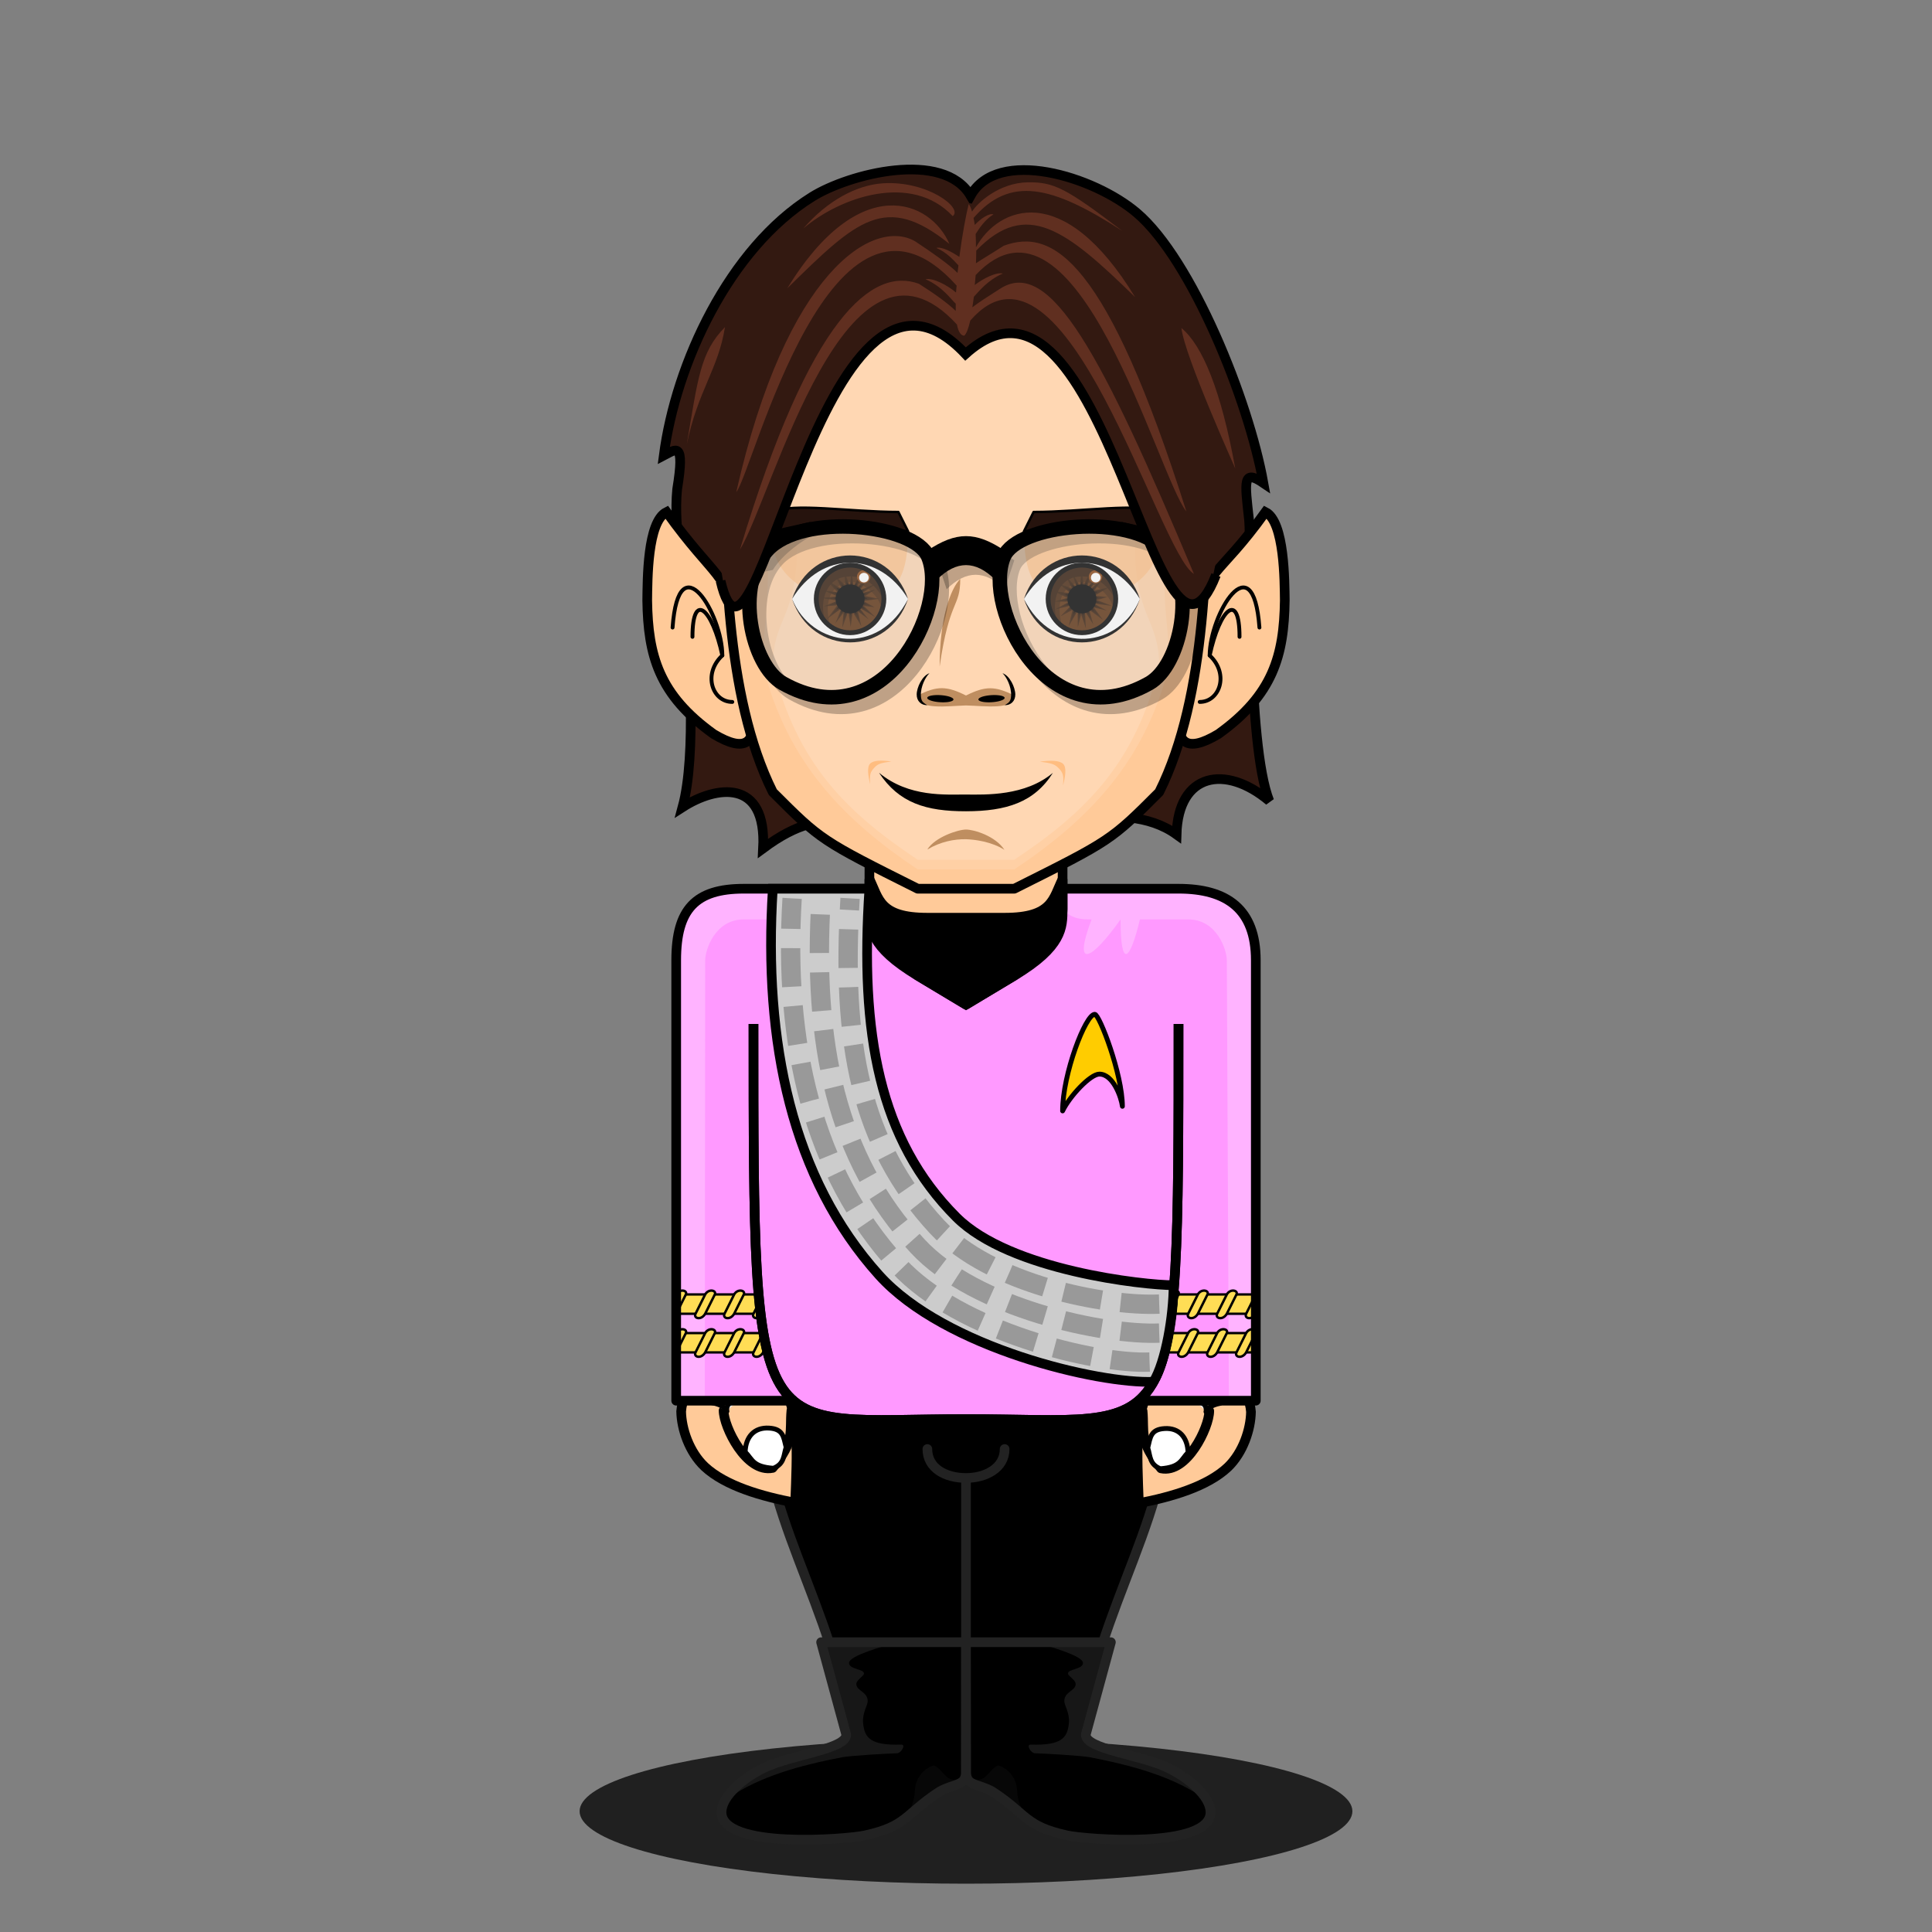 <svg id="svg-comp" viewBox="0 0 200 200" width="1000" height="1000" xmlns="http://www.w3.org/2000/svg" xmlns:xlink="http://www.w3.org/1999/xlink" version="1.1">

    <rect x="0" y="0" width="200" height="200" fill="#808080" stroke="none"/>

    <defs id="standardDefs"></defs>

    <g class="cat-design cat-design-bg" transform="translate(-0.0 -0.0) scale(1.0 1)">
        <g class="cat-layer cat-bg"><g class="des-layer des-loaded"><rect id="rect4528" style="fill:none;" x="-100" y="-100" width="400" height="400"></rect></g></g>
    </g>
    <g class="cat-design cat-design-0" transform="scale(1 1) translate(0 0)">
        <g class="dsgn-0 cat-layer cat-hr-b clip-ha"><g class="des-layer des-loaded"><path id="path3105-2" class="m" style="fill:#331911;stroke:#000000;stroke-width:1;" d="m 70.971,63.16 c 0.309,4.109 1.185,14.869 -0.317,20.403 3.476,-2.239 8.726,-3.022 8.339,4.259 7.185,-5.325 9.563,-1.55 20.972,-1.554 6.657,-0.002 16.151,-3.982 21.832,0.116 0.17,-6.376 5.059,-7.285 9.601,-3.471 -2.352,-5.907 -1.864,-26.647 -2.095,-29.073 -0.445,-4.005 -0.677,-5.303 1.484,-3.837 -1.525,-8.529 -7.4,-23.113 -13.107,-27.966 -4.471,-3.803 -14.427,-6.821 -17.207,-1.775 -2.816,-4.783 -12.586,-2.268 -16.403,0.111 -8.615,5.37 -14.115,17.299 -15.359,26.784 1.257,-0.647 2.221,-1.591 1.388,3.483 -0.421,4.309 0.82,9.127 0.873,12.518 z"></path></g></g>
        <g class="dsgn-0 cat-layer cat-ba-b clip-ha"></g>
        <g class="dsgn-0 cat-layer cat-fc clip-ha"><g class="des-layer des-loaded"><path id="path3307-8-2-7-9" class="m" style="fill:#ffca99;stroke:#000000;" d="M 123.856,64.825 C 124.604,58.788 126,60 131,53 c 2,1 1.973,7.3 2,9.147 -0.08,5.724 -1.213,9.785 -6.878,13.846 -6.798,4.061 -3.399,-5.076 -2.266,-11.168 z"></path><path id="path4774-3-9-5-8" style="fill:none;stroke:#000000;stroke-width:0.4;stroke-linecap:round;stroke-linejoin:round;" d="m 128.316,65.925 c 0,-4.813 -2.061,-2.888 -3.091,1.925"></path><path id="path4772-5-9-8-7" style="fill:none;stroke:#000000;stroke-width:0.4;stroke-linecap:round;stroke-linejoin:round;" d="m 130.376,64.963 c -0.647,-8.911 -5.152,-1.331 -5.152,2.888 2.061,1.925 1.03,4.813 -1.03,4.813"></path><path id="path3307-8-2-1" class="m" style="fill:#ffca99;stroke:#000000;" d="M 76.144,64.825 C 75.455,59.269 74,60 69,53 c -2,1 -1.969,7.013 -2,9.147 0.08,5.724 1.213,9.785 6.878,13.846 6.798,4.061 3.399,-5.076 2.266,-11.168 z"></path><path id="path4774-3-9-7" style="fill:none;stroke:#000000;stroke-width:0.4;stroke-linecap:round;stroke-linejoin:round;" d="m 71.684,65.925 c 0,-4.813 2.061,-2.888 3.091,1.925"></path><path id="path4772-5-9-85" style="fill:none;stroke:#000000;stroke-width:0.4;stroke-linecap:round;stroke-linejoin:round;" d="m 69.624,64.963 c 0.647,-8.911 5.152,-1.331 5.152,2.888 -2.061,1.925 -1.03,4.813 1.03,4.813"></path><path id="path3734-6-8-0" class="ms" style="fill:#ffca99;" d="m 90.021,85 c -0.046,6.183 0,18 0,24 4.995,0 14.985,0 19.979,0 0,-6 0,-17.737 0,-24"></path><path id="path3846-0" class="outline" style="fill:none;stroke:#000000;" d="m 90.021,85 c -0.046,6.183 0,18 0,24 4.995,0 14.985,0 19.979,0 0,-6 0,-17.737 0,-24"></path><path id="path2470-3-5-7" class="ms" style="fill:#ffca99;" d="M 79.995,82 C 75,72 75,57 75,47 75,27 90.01,22 100,22 c 9.99,0 25,5 25,25 0,10 -0.005,25 -5,35 -4.995,5 -5.01,5 -15,10 H 95 C 85.01,87 84.99,87 79.995,82 Z"></path><path id="path3246-4-6-3" class="hs" style="opacity:0.5;fill:#ffd7b3;" d="M 105,90 H 95 c -7.5,-5 -13.5,-11 -16,-21 0,-5 0.5,-4 0.5,-11.5 0,-2.5 1,-1 -1.5,-3.5 C 80.5,41.5 81,39 84,33 c 2.5,-5 11,-7 16,-7 5,0 13.5,2 16,7 3,6 3.5,8.5 6,21 -2.5,2.5 -1.5,1 -1.5,3.5 0,7.5 0.5,6.5 0.5,11.5 -2.5,10 -8.5,16 -16,21 z"></path><path id="path4234" class="hs" style="fill:#ffd7b3;" d="m 105,89 c -5,0 -5,0 -10,0 -7.5,-5 -12.5,-10 -15,-20 0,-5 2.5,-5 2.5,-12.5 0,-2.5 0,0 -2.5,-2.5 2.5,-12.5 2.5,-12.5 7.5,-20 2.5,-5 7.5,-5 12.5,-5 5,0 10,0 12.5,5 5,7.5 5,7.5 7.5,20 -2.5,2.5 -2.5,0 -2.5,2.5 0,7.5 2.5,7.5 2.5,12.5 -2.5,10 -7.5,15 -15,20 z"></path><path id="path3840-63" class="outline" style="fill:none;stroke:#000000;stroke-linecap:round;stroke-linejoin:round;" d="M 80,82 C 75.005,72 75,57 75,47 75,27 90.01,22 100,22 c 9.99,0 25,5 25,25 0,10 -0.005,25 -5,35 -4.995,5 -5.01,5 -15,10 H 95 C 85.01,87 84.995,87 80,82 Z"></path></g></g>
        <g class="dsgn-0 cat-layer cat-eb-b clip-ha"><g class="des-layer des-loaded"><path id="path3459" class="ss" style="opacity:0.75;fill:#ffbd80;" d="m 88,62 c -5,0 -8,-3 -8,-6 2,-3 13,-2 14,-1 0,6 -2,7 -6,7 z"></path><path id="path3448" class="ss" style="opacity:0.75;fill:#ffbd80;" d="m 112,62 c 5,0 8,-3 8,-6 -2,-3 -13,-2 -14,-1 0,6 2,7 6,7 z"></path></g></g>
        <g class="dsgn-0 cat-layer cat-mu clip-ha"></g>
        <g class="dsgn-0 cat-layer cat-bl"><g class="des-layer des-loaded"><path id="path5086-31" class="m" style="fill:#000000;" d="m 121,146 c 0,-8 -5.031,-12 -21,-12 -16,0 -21,4 -21,12 0,12 9,23 9,36 l 24,0 c 0,-13 9,-24 9,-36 z"></path><path id="path3864-8" class="outline" style="fill:none;stroke:#222222;stroke-width:1px;" d="m 121,146 c 0,-8 -5.031,-12 -21,-12 -16,0 -21,4 -21,12 0,12 9,23 9,36 l 24,0 c 0,-13 9,-24 9,-36 z"></path><path id="path4936-8" class="outline" style="fill:none;stroke:#222222;stroke-width:1px;stroke-linecap:round;" d="m 96,150 c 0,2 1.891,3 4,3 2,0 4,-1 4,-3 m -4,3 -0.002,28.631"></path></g></g>
        <g class="dsgn-0 cat-layer cat-sh"><g class="des-layer des-loaded"><ellipse id="path3060" style="opacity:0.75;fill:#000000;" cx="100" cy="187.5" rx="40" ry="7.5"></ellipse><path id="path4626" class="m" style="fill:#000000;" d="m 100,170 -0.015,13.334 c 0.054,1.602 -1.143,1.236 -2.725,2.13 -3.645,2.383 -3.314,3.562 -7.718,4.536 -1.847,0.409 -14.954,1.477 -14.85,-2.443 0.044,-1.661 2.302,-3.532 4.388,-4.542 2.888,-1.4 8.592,-1.94 8.531,-3.449 L 85,170 Z"></path><path id="path4344" class="s" style="fill:#070707;" d="m 99.998,184.129 c 0,0 -1.077,0.443 -1.885,-0.117 -0.482,-0.334 -1.116,-1.37 -1.558,-1.222 -0.717,0.241 -1.788,1.046 -1.848,2.61 -0.039,1.012 -0.435,1.95 -1.058,2.949 1.004,-0.885 2.295,-2.061 3.52,-2.808 0.789,-0.481 2.214,-0.85 2.829,-1.412 z"></path><path id="path3061" class="h" style="fill:#171717;" d="m 85,170 2.524,9.98 c -2.104,0.886 -4.681,1.607 -7.427,2.669 -1.712,0.706 -3.668,2.033 -4.065,3.08 3.329,-2.145 7.937,-3.204 11.125,-3.815 0.933,-0.179 4.623,-0.383 5.727,-0.417 0.391,-0.012 0.941,-0.913 0.41,-0.897 -3.123,0.093 -3.808,-0.65 -3.946,-2.237 -0.095,-1.097 0.49,-1.808 0.475,-2.3 -0.029,-0.932 -1.109,-1.001 -1.175,-1.693 -0.044,-0.457 0.785,-0.843 0.79,-1.125 0.009,-0.492 -1.579,-0.426 -1.547,-1.112 0.036,-0.758 3.621,-1.722 4.858,-2.115 z"></path><path id="path4620" class="outline" style="fill:none;stroke:#222222;stroke-width:1px;stroke-linecap:round;stroke-linejoin:round;" d="m 85,170 h 15 l -0.015,13.334 c 0.054,1.602 -1.143,1.236 -2.725,2.13 -3.645,2.383 -3.314,3.562 -7.718,4.536 -1.847,0.409 -14.954,1.477 -14.85,-2.443 0.044,-1.661 2.302,-3.532 4.388,-4.542 2.888,-1.4 8.592,-1.94 8.522,-3.457 z"></path><path id="path4577" class="m" style="fill:#000000;" d="m 100,170 0.015,13.334 c -0.054,1.602 1.143,1.236 2.725,2.13 3.645,2.383 3.314,3.562 7.718,4.536 1.847,0.409 14.954,1.477 14.85,-2.443 -0.044,-1.661 -2.302,-3.532 -4.388,-4.542 -2.889,-1.4 -8.592,-1.94 -8.531,-3.449 L 115,170 Z"></path><path id="path4579" class="s" style="fill:#070707;" d="m 100.002,184.129 c 0,0 1.077,0.443 1.885,-0.117 0.482,-0.334 1.116,-1.37 1.558,-1.222 0.717,0.241 1.788,1.046 1.848,2.61 0.039,1.012 0.435,1.95 1.058,2.949 -1.004,-0.885 -2.295,-2.061 -3.52,-2.808 -0.789,-0.481 -2.214,-0.85 -2.829,-1.412 z"></path><path id="path4581" class="h" style="fill:#171717;" d="m 115,170 -2.524,9.98 c 2.104,0.886 4.681,1.607 7.427,2.669 1.712,0.706 3.668,2.033 4.065,3.08 -3.329,-2.145 -7.937,-3.204 -11.125,-3.815 -0.933,-0.179 -4.623,-0.383 -5.727,-0.417 -0.391,-0.012 -0.941,-0.913 -0.41,-0.897 3.123,0.093 3.808,-0.65 3.946,-2.237 0.095,-1.097 -0.49,-1.808 -0.475,-2.3 0.029,-0.932 1.109,-1.001 1.175,-1.693 0.044,-0.457 -0.785,-0.843 -0.79,-1.125 -0.009,-0.492 1.579,-0.426 1.547,-1.112 -0.036,-0.758 -3.621,-1.722 -4.858,-2.115 z"></path><path id="path4583" class="outline" style="fill:none;stroke:#222222;stroke-width:1px;stroke-linecap:round;stroke-linejoin:round;" d="m 115,170 h -15 l 0.015,13.334 c -0.054,1.602 1.143,1.236 2.725,2.13 3.645,2.383 3.314,3.562 7.718,4.536 1.847,0.409 14.954,1.477 14.85,-2.443 -0.044,-1.661 -2.302,-3.532 -4.388,-4.542 -2.889,-1.4 -8.592,-1.94 -8.522,-3.457 z"></path></g></g>
        <g class="dsgn-0 cat-layer cat-bt"><g class="des-layer des-loaded"><path id="path5741-0" class="ms" style="fill:#ffca99;stroke:#000000;stroke-width:1;stroke-linecap:round;stroke-linejoin:round;" d="m 76.175,141.35 c 2.283,-0.007 4.126,1.219 4.951,2.557 1.615,2.11 1.39,6.406 1.192,11.656 -3.457,-0.654 -7.218,-1.731 -9.374,-3.736 -1.598,-1.514 -2.402,-3.908 -2.43,-5.725 0.186,-2.428 2.138,-4.319 5.66,-4.752 z"></path><path id="path5743-2" class="ms" style="fill:#ffca99;stroke:#000000;stroke-width:1px;stroke-linecap:round;stroke-linejoin:round;" d="m 81.928,146.017 c -0.211,2.185 0.42,3.119 -1.948,5.94 -2.706,0.573 -5.073,-4.243 -5.073,-5.94"></path><path id="path5745-3" style="fill:#e6e6e6;stroke:#000000;stroke-width:0.5;stroke-linecap:round;stroke-linejoin:round;" d="m 75.233,146.054 c -0.018,-0.394 0.011,-0.941 1.174,-1.045"></path><path id="path5747-2" style="fill:#e6e6e6;stroke:#000000;stroke-width:0.5;stroke-linecap:round;stroke-linejoin:round;" d="m 75.242,146.123 c -0.102,-0.309 -0.452,-0.699 -1.498,-0.902"></path><path id="path5749-0" style="fill:#ffffff;stroke:#000000;stroke-width:0.5;" d="m 79.595,147.834 c -1.482,-0.085 -2.403,0.872 -2.454,2.47 0.769,0.78 0.761,1.533 2.916,1.69 1.168,-0.463 1.047,-1.33 1.323,-2.171 -0.271,-1.092 -0.303,-1.905 -1.785,-1.989 z"></path><path id="path5073-1" class="ms" style="fill:#ffca99;stroke:#000000;stroke-width:1;stroke-linecap:round;stroke-linejoin:round;" d="m 123.935,141.398 c -2.245,-0.007 -4.056,1.219 -4.868,2.557 -1.587,2.11 -1.367,6.406 -1.172,11.656 3.399,-0.654 7.096,-1.731 9.216,-3.736 1.571,-1.514 2.361,-3.908 2.389,-5.725 -0.183,-2.428 -2.102,-4.319 -5.565,-4.752 z"></path><path id="path4855-6" class="ms" style="fill:#ffca99;stroke:#000000;stroke-width:1px;stroke-linecap:round;stroke-linejoin:round;" d="m 118.279,146.065 c 0.208,2.185 -0.412,3.119 1.915,5.94 2.66,0.573 4.988,-4.243 4.988,-5.94"></path><path id="path5641-8" style="fill:#e6e6e6;stroke:#000000;stroke-width:0.5;stroke-linecap:round;stroke-linejoin:round;" d="m 124.861,146.102 c 0.018,-0.394 -0.011,-0.941 -1.155,-1.045"></path><path id="path5643-2" style="fill:#e6e6e6;stroke:#000000;stroke-width:0.5;stroke-linecap:round;stroke-linejoin:round;" d="m 124.852,146.171 c 0.1,-0.309 0.445,-0.699 1.473,-0.902"></path><path id="path5645-5" style="fill:#ffffff;stroke:#000000;stroke-width:0.5;" d="m 120.573,147.882 c 1.457,-0.085 2.362,0.872 2.412,2.47 -0.756,0.78 -0.748,1.533 -2.867,1.69 -1.148,-0.463 -1.029,-1.33 -1.301,-2.171 0.267,-1.092 0.298,-1.905 1.755,-1.989 z"></path><path id="path4924-5" style="fill:none;stroke:#000000;stroke-width:1px;stroke-linecap:round;stroke-linejoin:round;" d="m 79.051,107.414 c 0,11.014 0,29.37 20.949,29.37 20.949,0 20.949,-18.356 20.949,-29.37"></path><path id="path3323-0-7-7" class="m" style="fill:#ff99ff;" d="m 70,145 c 0,-5.294 0,-40.294 0,-45.588 0,-5.294 2,-7.412 7,-7.412 1.875,0 9.016,0 13,0 0,3.706 0,1.059 0,2.118 0,2.118 2,5.294 5,5.294 4,0 6,0 10,0 3,0 5,-2.647 5,-5.294 0,-1.059 0,-1.059 0,-2.118 3.984,0 10.125,0 12,0 5,0 8,2.118 8,7.412 0,5.294 0,40.294 0,45.588"></path><path id="path3342-6-7-2" class="h" style="fill:#ffb3ff;" d="m 77,92 c -5,0 -7,2.118 -7,7.412 0,5.294 0.088,40.296 0.088,45.59 1.14,0 2.63,0 2.875,0 -2e-6,-1.985 0.037,-44.531 0.037,-45.59 0,-1.059 1,-4.235 4,-4.235 2.419,0 4,0 6,0 1,2.118 1,5.294 2,0 2,2.118 4,4.235 2,0 1,0 2,0 3,-1.059 0,-1.059 0,1.588 0,-2.118 -3.984,0 -11.125,0 -13,0 z m 33,0 c 0,0.529 0,1.059 0,2.118 1,1.059 2,1.059 3,1.059 -2,5.294 0,4.235 3,0 0,5.294 1,4.235 2,0 2,0 2.581,0 5,0 3,0 4,3.176 4,4.235 0,1.059 0.213,43.605 0.213,45.59 h 2.875 c 0,-5.294 -0.088,-40.296 -0.088,-45.59 0,-5.294 -3,-7.412 -8,-7.412 -1.875,0 -8.016,0 -12,0 z"></path><path id="path3122" style="fill:#ffdd55;stroke:#000000;stroke-width:0.25;stroke-linecap:round;stroke-linejoin:round;" d="m 121,134 h 9 v 2 h -9 z"></path><path id="path3124" style="fill:#ffdd55;stroke:#000000;stroke-width:0.25;stroke-linecap:round;stroke-linejoin:round;" d="m 124,134 c 0.364,-0.63 1.198,-0.423 1,0 l -1,2 c -0.409,0.715 -1.233,0.488 -1,0 z"></path><path id="path3126" style="fill:#ffdd55;stroke:#000000;stroke-width:0.25;stroke-linecap:round;stroke-linejoin:round;" d="m 127,134 c 0.364,-0.63 1.198,-0.423 1,0 l -1,2 c -0.409,0.715 -1.233,0.488 -1,0 z"></path><path id="path3128" style="fill:#ffdd55;stroke:#000000;stroke-width:0.25;stroke-linecap:round;stroke-linejoin:round;" d="m 121,134 c 0.364,-0.63 1.198,-0.423 1,0 l -1,2 c -0.409,0.715 -1.233,0.488 -1,0 z"></path><path id="path3132" style="fill:#ffdd55;stroke:#000000;stroke-width:0.25;stroke-linecap:round;stroke-linejoin:round;" d="M 130 134 L 129 136 C 128.767 136.488 129.591 136.715 130 136 L 130 134 z "></path><path id="path3134" style="fill:#ffdd55;stroke:#000000;stroke-width:0.25;stroke-linecap:round;stroke-linejoin:round;" d="M 120 138 L 120 140 L 130 140 L 130 138 L 120 138 z "></path><path id="path3136" style="fill:#ffdd55;stroke:#000000;stroke-width:0.25;stroke-linecap:round;stroke-linejoin:round;" d="m 123,138 c 0.364,-0.63 1.198,-0.423 1,0 l -1,2 c -0.409,0.715 -1.233,0.488 -1,0 z"></path><path id="path3138" style="fill:#ffdd55;stroke:#000000;stroke-width:0.25;stroke-linecap:round;stroke-linejoin:round;" d="m 126,138 c 0.364,-0.63 1.198,-0.423 1,0 l -1,2 c -0.409,0.715 -1.233,0.488 -1,0 z"></path><path id="path3140" style="fill:#ffdd55;stroke:#000000;stroke-width:0.25;stroke-linecap:round;stroke-linejoin:round;" d="m 120,138 c 0.364,-0.63 1.198,-0.423 1,0 l -1,2 c -0.409,0.715 -1.233,0.488 -1,0 z"></path><path id="path3142" style="fill:#ffdd55;stroke:#000000;stroke-width:0.25;stroke-linecap:round;stroke-linejoin:round;" d="m 129,138 c 0.364,-0.63 1.198,-0.423 1,0 l -1,2 c -0.409,0.715 -1.233,0.488 -1,0 z"></path><path id="path3089" style="fill:#ffdd55;stroke:#000000;stroke-width:0.25;stroke-linecap:round;stroke-linejoin:round;" d="m 70,134 h 9 v 2 h -9 z"></path><path id="path3093" style="fill:#ffdd55;stroke:#000000;stroke-width:0.25;stroke-linecap:round;stroke-linejoin:round;" d="m 73,134 c 0.364,-0.63 1.197,-0.423 1,0 l -1,2 c -0.409,0.715 -1.233,0.488 -1,0 z"></path><path id="path3095" style="fill:#ffdd55;stroke:#000000;stroke-width:0.25;stroke-linecap:round;stroke-linejoin:round;" d="m 76,134 c 0.364,-0.63 1.197,-0.423 1,0 l -1,2 c -0.409,0.715 -1.233,0.488 -1,0 z"></path><path id="path3099" style="fill:#ffdd55;stroke:#000000;stroke-width:0.25;stroke-linecap:round;stroke-linejoin:round;" d="M 70.711 133.605 C 70.482 133.58 70.182 133.685 70 134 L 70 136 L 71 134 C 71.099 133.789 70.94 133.631 70.711 133.605 z "></path><path id="path3103" style="fill:#ffdd55;stroke:#000000;stroke-width:0.25;stroke-linecap:round;stroke-linejoin:round;" d="m 79,134 c 0.364,-0.63 1.197,-0.423 1,0 l -1,2 c -0.409,0.715 -1.233,0.488 -1,0 z"></path><path id="path3105" style="fill:#ffdd55;stroke:#000000;stroke-width:0.25;stroke-linecap:round;stroke-linejoin:round;" d="m 70,138 h 10 l 1,2 H 70 Z"></path><path id="path3107" style="fill:#ffdd55;stroke:#000000;stroke-width:0.25;stroke-linecap:round;stroke-linejoin:round;" d="m 73,138 c 0.364,-0.63 1.197,-0.423 1,0 l -1,2 c -0.409,0.715 -1.233,0.488 -1,0 z"></path><path id="path3109" style="fill:#ffdd55;stroke:#000000;stroke-width:0.25;stroke-linecap:round;stroke-linejoin:round;" d="m 76,138 c 0.364,-0.63 1.197,-0.423 1,0 l -1,2 c -0.409,0.715 -1.233,0.488 -1,0 z"></path><path id="path3111" style="fill:#ffdd55;stroke:#000000;stroke-width:0.25;stroke-linecap:round;stroke-linejoin:round;" d="M 70.711 137.605 C 70.482 137.58 70.182 137.685 70 138 L 70 140 L 71 138 C 71.099 137.789 70.94 137.631 70.711 137.605 z "></path><path id="path3113" style="fill:#ffdd55;stroke:#000000;stroke-width:0.25;stroke-linecap:round;stroke-linejoin:round;" d="m 79,138 c 0.364,-0.63 1.197,-0.423 1,0 l -1,2 c -0.409,0.715 -1.233,0.488 -1,0 z"></path><path id="path3352-6-0-1" class="outline" style="fill:none;stroke:#000000;stroke-linecap:round;stroke-linejoin:round;" d="m 77,92 c -5,0 -7,2.112 -7,7.406 V 145 h 30 30 V 99.406 c 0,-5.294 -3,-7.406 -8,-7.406 h -12 v 2.125 c 0,1.875 0,3.875 -5,6.875 -5,3 -5,3 -5,3 0,0 0,0 -5,-3 -5,-3 -5,-5 -5,-6.875 v -2.125 z"></path><path id="path5728-6" class="m" style="fill:#ff99ff;stroke:#000000;" d="m 78,106 c 0,44.994 0,40.903 22,40.903 C 122,146.903 122,150.994 122,106"></path><path id="path3056" class="outline" style="fill:none;stroke:#000000;" d="m 78,106 c 0,44.994 0,40.903 22,40.903 C 122,146.903 122,150.994 122,106"></path><path id="path3057" style="fill:#ffcc00;stroke:#000000;stroke-width:0.5;stroke-linecap:round;stroke-linejoin:round;" d="m 110,115 c 0,-3.81 2.379,-10.017 3.333,-10 0.476,0.009 2.857,6.19 2.857,9.524 -0.12,-0.933 -0.952,-3.333 -2.381,-3.333 -0.952,0 -3.097,2.318 -3.81,3.81 z"></path><path id="path3352-6-0-1-0" class="outline" style="fill:#000000;stroke:#000000;stroke-linecap:round;" d="m 104,95 c 5,0 5,-2 6,-4 v 3.125 c 0,2.647 -2,4.875 -5,6.875 l -5,3 -5,-3 c -3,-2 -5,-4.757 -5,-6.875 v -3.125 c 1,2 1,4 6,4 z"></path></g></g>
        <g class="dsgn-0 cat-layer cat-ba"><g class="des-layer des-loaded"><path id="path3164" style="fill:#cccccc;stroke:#000000;stroke-width:1px;" d="m 99,126 c 5.554,5.554 19.488,7.044 22.488,7.044 -0.002,3.131 -0.801,7.904 -2.073,9.995 C 113.798,143.284 97.798,139.553 91,132 82,122 79,108 80,92 h 10 c -1,15 1,26 9,34 z"></path><path id="path3166" style="fill:none;stroke:#999999;stroke-width:2;stroke-dasharray:4, 2;" d="M 119,141 C 113.384,141.245 99.28,137.84 93,131 84.082,121.286 81.093,107.984 82,93"></path><path id="path3936" style="fill:none;stroke:#999999;stroke-width:2;stroke-dasharray:4, 2;" d="m 120,138 c -5.616,0.245 -18.975,-2.508 -25,-9 -8.472,-9.129 -10.907,-21.016 -10,-36"></path><path id="path3938" style="fill:none;stroke:#999999;stroke-width:2;stroke-dasharray:4, 2;" d="m 120,135 c -5.616,0.245 -17.482,-2.046 -23,-8 -7.969,-8.599 -9.907,-19.016 -9,-34"></path></g></g>
        <g class="dsgn-0 cat-layer cat-fc-t clip-ha"></g>
        <g class="dsgn-0 cat-layer cat-no clip-ha"><g class="des-layer des-loaded"><path id="path4268" class="ss" style="fill:#ffbd80;" d="m 95,72 c 2,-1.023 3,-1 5,0 2,-1 3,-1 5,0 -0.011,1.545 -2.953,1.073 -4.998,1.027 C 98.012,73.081 95,73.551 95,72 Z"></path><path id="path4264" class="ss" style="fill:#ffbd80;" d="m 97.271,69 c 0,-5 1.133,-8.066 2.133,-9.066 0,3 -1.133,2.066 -2.133,9.066 z"></path><path id="path3846" style="fill:#000000;" d="m 96,73 c -0.509,-0.286 -0.643,-0.445 -0.669,-0.997 -0.044,-0.931 0.501,-1.968 0.89,-2.31 -0.739,0.236 -1.322,1.457 -1.325,2.201 C 94.893,72.568 95.35,73.017 96,73 Z"></path><path id="path4267" style="fill:#000000;" d="m 104,73 c 0.509,-0.286 0.643,-0.445 0.669,-0.997 0.044,-0.931 -0.501,-1.968 -0.89,-2.31 0.739,0.236 1.322,1.457 1.325,2.201 C 105.107,72.568 104.65,73.017 104,73 Z"></path><path id="path3770" style="opacity:0.25;fill:#000000;" d="m 95,72 c 2,-1.023 3,-1 5,0 2,-1 3,-1 5,0 -0.011,1.545 -2.953,1.073 -4.998,1.027 C 98.012,73.081 95,73.551 95,72 Z"></path><path id="path3776" style="fill:#000000;" d="m 98.536,72.223 a 1.359,0.366 3.611 0 1 -0.496,0.461 1.359,0.366 3.611 0 1 -1.832,-0.222 1.359,0.366 3.611 0 1 0.351,-0.479 1.359,0.366 3.611 0 1 1.859,0.184"></path><path id="path4262" style="fill:#000000;" d="m 101.45,72.223 a 0.366,1.359 86.389 0 0 0.496,0.461 0.366,1.359 86.389 0 0 1.832,-0.222 0.366,1.359 86.389 0 0 -0.351,-0.479 0.366,1.359 86.389 0 0 -1.859,0.184"></path><path id="path4266" style="opacity:0.25;fill:#000000;" d="m 97.271,69 c 0,-5 1.133,-8.066 2.133,-9.066 0,3 -1.133,2.066 -2.133,9.066 z"></path></g></g>
        <g class="dsgn-0 cat-layer cat-mo clip-ha"><g class="des-layer des-loaded"><path id="path3293" style="fill:#000000;" d="m 91,80 c 2.062,3.125 4.864,3.989 9,3.982 4.174,-0.007 7.072,-0.916 9,-3.982 -2.871,2.424 -6.986,2.264 -9,2.25 -2.071,-0.014 -5.903,0.319 -9,-2.25 z"></path><path id="path3309" class="ss" style="fill:#ffbd80;" d="m 100,85.875 c -0.825,0 -3.241,0.8 -3.999,2.065 1.358,-0.815 2.793,-1.085 3.976,-1.065 0.851,0.014 2.698,0.25 3.998,1.098 C 103.052,86.544 100.825,85.875 100,85.875 Z"></path><path id="path3309-3" class="ss" style="fill:#ffbd80;" d="m 90.071,79.054 c -0.342,0.359 -0.202,1.276 0.015,2.152 -0.071,-0.975 -0.039,-1.268 0.46,-1.775 0.358,-0.365 0.636,-0.454 1.725,-0.601 -1.003,-0.149 -1.857,-0.135 -2.199,0.225 z"></path><path id="path3309-3-6" class="ss" style="fill:#ffbd80;" d="m 110.06,79.082 c 0.375,0.373 0.221,1.325 -0.016,2.233 0.078,-1.012 0.042,-1.316 -0.505,-1.843 -0.393,-0.379 -0.698,-0.471 -1.893,-0.624 1.101,-0.155 2.038,-0.14 2.414,0.233 z"></path><path id="path3455" style="opacity:0.25;fill:#000000;" d="m 100,85.875 c -0.825,0 -3.241,0.8 -3.999,2.065 1.358,-0.815 2.793,-1.085 3.976,-1.065 0.851,0.014 2.698,0.25 3.998,1.098 C 103.052,86.544 100.825,85.875 100,85.875 Z"></path></g></g>
        <g class="dsgn-0 cat-layer cat-fh clip-ha"></g>
        <g class="dsgn-0 cat-layer cat-eb clip-ha"><g class="des-layer des-loaded"><path id="path3704" class="s" style="fill:#26130d;" d="m 94,55 c -1,-2 0,0 -1,-2 -5,0 -11,-1 -13,0 0,1 0,2 0,3 2,-1 5,-2 14,-1 z"></path><path id="path3706" class="outline" style="fill:none;stroke:#000000;stroke-width:0.25;stroke-linecap:round;stroke-linejoin:round;" d="m 77.93,54.075 c 0,0.57 0,1.139 0,1.709"></path><path id="path3709" class="outline" style="fill:none;stroke:#000000;stroke-width:0.25;stroke-linecap:round;stroke-linejoin:round;" d="m 78.695,53.601 c 0,0.775 0,1.55 0,2.325"></path><path id="path3711" class="outline" style="fill:none;stroke:#000000;stroke-width:0.25;stroke-linecap:round;stroke-linejoin:round;" d="m 121.492,53.474 c 0,0.889 0,1.778 0,2.667"></path><path id="path3715" class="s" style="fill:#26130d;" d="m 106,55 c 1,-2 0,0 1,-2 5,0 11,-1 13,0 0,1 0,2 0,3 -2,-1 -5,-2 -14,-1 z"></path><path id="path3717" class="outline" style="fill:none;stroke:#000000;stroke-width:0.25;stroke-linecap:round;stroke-linejoin:round;" d="m 122.141,54.07 c 0,0.667 0,1.333 0,2"></path><path id="path3455" class="outline" style="fill:none;stroke:#000000;stroke-width:0.25;stroke-linecap:round;stroke-linejoin:round;" d="m 79.375,53.129 c 0,0.974 0,1.949 0,2.923"></path><path id="path3457" class="outline" style="fill:none;stroke:#000000;stroke-width:0.25;stroke-linecap:round;stroke-linejoin:round;" d="m 120.813,53.072 c 0,1.024 0,2.049 0,3.073"></path><path id="path3449" class="outline" style="fill:none;stroke:#000000;stroke-width:0.25;stroke-linecap:round;stroke-linejoin:round;" d="m 94,55 c -1,-2 0,0 -1,-2 -5,0 -11,-1 -13,0 0,1 0,2 0,3 2,-1 5,-2 14,-1 z"></path><path id="path3451" class="outline" style="fill:none;stroke:#000000;stroke-width:0.25;stroke-linecap:round;stroke-linejoin:round;" d="m 106,55 c 1,-2 0,0 1,-2 5,0 11,-1 13,0 0,1 0,2 0,3 -2,-1 -5,-2 -14,-1 z"></path></g></g>
        <g class="dsgn-0 cat-layer cat-ey clip-ha"><g class="des-layer des-loaded"><path id="path3509" style="fill:#000000;" d="m 82,62 c 3,5 9,5 12,0 -2,6 -10,6 -12,0 z"></path><path id="path6418" style="fill:#ffffff;" d="m 94,62 c -3,-6 -10,-5 -12,0 2,5 9,6 12,0 z"></path><path id="path4267" style="fill:#000000;" d="m 82,62 c 3,-5 9,-5 12,0 -2,-6 -10,-6 -12,0 z"></path><path id="path3509-6" style="fill:#000000;" d="m 118,62 c -3,5 -9,5 -12,0 2,6 10,6 12,0 z"></path><path id="path6418-7" style="fill:#ffffff;" d="m 106,62 c 3,-6 10,-5 12,0 -2,5 -9,6 -12,0 z"></path><path id="path4267-5" style="fill:#000000;" d="m 118,62 c -3,-5 -9,-5 -12,0 2,-6 10,-6 12,0 z"></path><path id="path3205-3" class="m" style="fill:#5a2d0c;" d="M 91.5,62 A 3.5,3.5 0 0 1 88,65.5 3.5,3.5 0 0 1 84.5,62 3.5,3.5 0 0 1 88,58.5 3.5,3.5 0 0 1 91.5,62 Z"></path><path id="path4244" class="s" style="opacity:0.75;fill:#2d1606;" d="m 87.438,59.252 0.044,1.284 -0.96,-0.817 0.625,1.252 -1.518,-0.874 1.044,1.202 -1.394,-0.167 1.411,0.605 -1.697,0.164 1.7,0.279 -1.426,0.596 1.403,-0.114 -1.033,1.397 1.472,-1.085 -0.632,1.553 0.832,-1.086 -0.113,1.535 0.608,-1.672 0.259,1.586 0.212,-1.542 0.895,1.489 -0.356,-1.532 1.105,0.808 -0.963,-1.201 1.643,0.971 -1.174,-1.16 1.116,0.133 -1.181,-0.643 1.66,-0.216 -1.445,-0.305 1.043,-0.67 -1.353,0.365 1.532,-1.017 -1.76,0.715 0.892,-1.294 -1.128,0.894 0.343,-1.398 -0.785,1.377 -0.207,-1.568 -0.173,1.586 -0.541,-1.431 z"></path><path id="path4260" class="s" style="fill:#2d1606;" d="m 87.546,59.927 0.016,0.797 -0.676,-0.583 0.323,0.887 -0.989,-0.45 0.639,0.782 -1.023,-0.09 1.001,0.483 -1.133,0.167 1.117,0.234 -0.936,0.481 0.959,-0.072 -0.769,1.081 1.111,-0.783 -0.434,1.199 0.655,-0.878 -0.105,1.223 0.521,-1.25 0.237,1.148 0.186,-1.12 0.731,1.16 -0.264,-1.206 0.817,0.623 -0.635,-0.919 1.266,0.697 -0.944,-0.918 0.92,0.111 -0.901,-0.55 1.249,-0.187 -1.095,-0.268 0.76,-0.489 -1.105,0.237 1.051,-0.73 -1.184,0.407 0.591,-0.936 -0.821,0.653 0.196,-0.941 -0.556,0.838 -0.172,-0.94 -0.164,0.924 z"></path><path id="path4263" style="opacity:0.5;fill:#000000;" d="m 87.663,60.278 -0.039,0.576 -0.478,-0.328 0.146,0.545 -0.701,-0.207 0.341,0.517 -0.515,0.031 0.537,0.35 -0.669,0.167 0.642,0.201 -0.483,0.348 0.473,0.038 -0.327,0.594 0.636,-0.341 -0.169,0.691 0.368,-0.359 0.049,0.549 0.355,-0.609 0.226,0.672 0.153,-0.678 0.466,0.629 -0.054,-0.61 0.463,0.236 -0.293,-0.566 0.746,0.333 -0.447,-0.498 0.544,-0.011 -0.514,-0.406 0.686,-0.187 -0.465,-0.235 0.263,-0.279 -0.674,0.06 0.565,-0.476 -0.709,0.208 0.37,-0.649 -0.566,0.454 0.107,-0.709 -0.402,0.551 -0.138,-0.631 -0.153,0.582 z"></path><ellipse id="path3211" style="fill:#000000;" cx="88" cy="62" rx="1.5" ry="1.5"></ellipse><path id="path4657" class="s" style="opacity:0.5;fill:#2d1606;" d="m 85.918,64.729 c -2.649,-2.272 -1.193,-4.92 0.263,-5.898 1.455,-0.978 6.164,-0.266 5.168,4.461 -0.272,-1.843 -2.456,-3.439 -3.812,-2.978 -1.357,0.461 -2.317,1.647 -1.618,4.415 z"></path><path id="path3207" class="s" style="fill:#2d1606;" d="m 85.429,64.391 c -1.871,-2.214 -0.712,-4.475 0.743,-5.453 1.455,-0.978 5.212,-0.508 5.425,3.348 -1.048,-2.052 -2.484,-2.915 -4.369,-2.524 -1.382,0.287 -2.539,2.044 -1.799,4.628 z"></path><ellipse id="ellipse4659" class="h" style="fill:#874312;" cx="89.403" cy="59.708" rx="0.693" ry="0.677"></ellipse><ellipse id="path3209" style="fill:#ffffff;" cx="89.432" cy="59.795" rx="0.5" ry="0.495"></ellipse><ellipse id="path3213" style="fill:none;stroke:#000000;stroke-width:0.5;stroke-linecap:round;stroke-linejoin:round;" cx="88" cy="62" rx="3.5" ry="3.5"></ellipse><path id="path4286" class="m" style="fill:#5a2d0c;" d="M 115.5,62 A 3.5,3.5 0 0 1 112,65.5 3.5,3.5 0 0 1 108.5,62 3.5,3.5 0 0 1 112,58.5 3.5,3.5 0 0 1 115.5,62 Z"></path><path id="path4288" class="s" style="opacity:0.75;fill:#2d1606;" d="m 110.384,59.706 0.546,1.163 -1.204,-0.374 1.067,0.906 -1.739,-0.206 1.433,0.695 -1.347,0.394 1.536,0.001 -1.495,0.818 1.673,-0.411 -1.077,1.108 1.245,-0.657 -0.401,1.691 0.927,-1.576 0.029,1.677 0.338,-1.325 0.499,1.456 -0.099,-1.777 0.862,1.357 -0.412,-1.501 1.408,1.018 -0.93,-1.269 1.333,0.308 -1.358,-0.726 1.892,0.247 -1.536,-0.605 1.078,-0.317 -1.338,-0.127 1.441,-0.852 -1.448,0.288 0.695,-1.026 -1.101,0.868 1.008,-1.537 -1.337,1.35 0.312,-1.54 -0.686,1.266 -0.235,-1.42 -0.18,1.574 -0.807,-1.361 0.464,1.526 -1.06,-1.103 z"></path><path id="path4290" class="s" style="fill:#2d1606;" d="m 110.75,60.284 0.328,0.727 -0.851,-0.27 0.646,0.689 -1.086,-0.025 0.895,0.468 -0.976,0.319 1.11,0.051 -0.976,0.599 1.119,-0.224 -0.671,0.81 0.854,-0.444 -0.283,1.296 0.714,-1.157 0.072,1.273 0.257,-1.065 0.384,1.166 -0.012,-1.354 0.669,0.962 -0.269,-1.102 1.128,0.779 -0.717,-1.005 0.996,0.251 -0.946,-0.595 1.438,0.144 -1.229,-0.473 0.889,-0.26 -1.045,-0.152 1.075,-0.663 -1.112,0.184 0.506,-0.749 -0.923,0.653 0.679,-1.085 -0.928,0.84 0.176,-1.093 -0.498,0.923 -0.19,-0.942 -0.182,0.99 -0.527,-0.797 0.212,0.914 z"></path><path id="path4292" style="opacity:0.5;fill:#000000;" d="m 110.995,60.561 0.19,0.545 -0.568,-0.114 0.349,0.443 -0.726,0.086 0.516,0.341 -0.461,0.231 0.631,0.111 -0.549,0.416 0.669,-0.067 -0.307,0.51 0.45,-0.151 -0.067,0.675 0.451,-0.564 0.116,0.702 0.197,-0.475 0.261,0.486 0.087,-0.7 0.472,0.53 -0.126,-0.683 0.676,0.395 -0.289,-0.539 0.519,0.035 -0.492,-0.405 0.817,0.013 -0.606,-0.282 0.496,-0.224 -0.632,-0.172 0.557,-0.441 -0.52,-0.033 0.132,-0.36 -0.596,0.321 0.332,-0.66 -0.57,0.47 0.086,-0.742 -0.342,0.64 -0.18,-0.694 -0.153,0.665 -0.375,-0.526 0.088,0.595 z"></path><ellipse id="ellipse4298" style="fill:#000000;" cx="112" cy="62" rx="1.5" ry="1.5"></ellipse><path id="path4300" class="s" style="opacity:0.5;fill:#2d1606;" d="m 109.918,64.729 c -2.649,-2.272 -1.193,-4.92 0.263,-5.898 1.455,-0.978 6.164,-0.266 5.168,4.461 -0.272,-1.843 -2.456,-3.439 -3.812,-2.978 -1.357,0.461 -2.317,1.647 -1.618,4.415 z"></path><path id="path4302" class="s" style="fill:#2d1606;" d="m 109.429,64.391 c -1.871,-2.214 -0.712,-4.475 0.743,-5.453 1.455,-0.978 5.212,-0.508 5.425,3.348 -1.048,-2.052 -2.484,-2.915 -4.369,-2.524 -1.382,0.287 -2.539,2.044 -1.799,4.628 z"></path><ellipse id="ellipse4304" class="h" style="fill:#874312;" cx="113.403" cy="59.708" rx="0.693" ry="0.677"></ellipse><ellipse id="ellipse4306" style="fill:#ffffff;" cx="113.432" cy="59.795" rx="0.5" ry="0.495"></ellipse><ellipse id="ellipse4308" style="fill:none;stroke:#000000;stroke-width:0.5;stroke-linecap:round;stroke-linejoin:round;" cx="112" cy="62" rx="3.5" ry="3.5"></ellipse></g></g>
        <g class="dsgn-0 cat-layer cat-fa clip-ha"><g class="des-layer des-loaded"><path id="path3974" style="fill:none;stroke:#000000;stroke-width:1.5;opacity:0.25;" d="m 80.447,57.93 c 3.619,-3.902 15.221,-2.69 16.641,0.708 2.189,5.238 -4.57,18.993 -15.048,13.1 -3.286,-1.848 -5.015,-10.12 -1.593,-13.809 z"></path><path id="path3976" style="fill:#000000;opacity:0.25;" d="m 85,55 -10,2 v 3 l 5,-1 c 0.963,-1.58 3.173,-3.247 5,-4 z"></path><path id="path3978" style="fill:none;stroke:#000000;stroke-width:1.5;opacity:0.25;" d="m 121.553,57.93 c -3.619,-3.902 -15.221,-2.69 -16.641,0.708 -2.189,5.238 4.57,18.993 15.048,13.1 3.286,-1.848 5.015,-10.12 1.593,-13.809 z"></path><path id="path3980" style="fill:#000000;opacity:0.25;" d="m 117,55 8,2 v 3 l -3,-1 c -0.963,-1.58 -3.173,-3.247 -5,-4 z"></path><path id="path3982" style="fill:#000000;opacity:0.25;" d="m 97,58 c 3,-2 5,-2 8,0 l -1,3 c -2,-2 -4,-2 -6,0 z"></path><path id="path3959" class="m" style="opacity:0.25;fill:#cccccc;" d="m 79.447,56.93 c 3.619,-3.902 15.221,-2.69 16.641,0.708 2.189,5.238 -4.57,18.993 -15.048,13.1 -3.286,-1.848 -5.015,-10.12 -1.593,-13.809 z"></path><path id="path3961" class="m" style="opacity:0.25;fill:#cccccc;" d="m 120.553,56.93 c -3.619,-3.902 -15.221,-2.69 -16.641,0.708 -2.189,5.238 4.57,18.993 15.048,13.1 3.286,-1.848 5.015,-10.12 1.593,-13.809 z"></path><path id="path3166" style="fill:none;stroke:#000000;stroke-width:1.5;" d="m 79.447,56.93 c 3.619,-3.902 15.221,-2.69 16.641,0.708 2.189,5.238 -4.57,18.993 -15.048,13.1 -3.286,-1.848 -5.015,-10.12 -1.593,-13.809 z"></path><path id="path3168" style="fill:#000000;" d="m 84,54 -9,2 v 3 l 4,-1 c 0.963,-1.58 3.173,-3.247 5,-4 z"></path><path id="path3166-7" style="fill:none;stroke:#000000;stroke-width:1.5;" d="m 120.553,56.93 c -3.619,-3.902 -15.221,-2.69 -16.641,0.708 -2.189,5.238 4.57,18.993 15.048,13.1 3.286,-1.848 5.015,-10.12 1.593,-13.809 z"></path><path id="path3168-6" style="fill:#000000;" d="m 116,54 9,2 v 3 l -4,-1 c -0.963,-1.58 -3.173,-3.247 -5,-4 z"></path><path id="path3963" style="fill:#000000;" d="m 96,57 c 3,-2 5,-2 8,0 l -1,3 c -2,-2 -4,-2 -6,0 z"></path></g></g>
        <g class="dsgn-0 cat-layer cat-hr clip-ha"><g class="des-layer des-loaded"><path id="path3107-6" class="m" style="fill:#331911;" d="M 99.95,36.645 C 85.97,22.196 78.229,71.483 75.207,61.986 74,56 73.355,49.943 72.947,46.288 c 1,-7 1.489,-13.252 5.922,-18.449 7.546,-9.985 16.346,-7.893 21.746,-6.752 3.737,-1.634 11.937,-0.643 18.571,5.517 5.947,7.439 7.368,12.639 7.737,18.824 0.088,4.825 -0.743,14.297 -2.274,16.73 C 121.204,69.392 110.696,23.032 99.95,36.645 z"></path><path id="path3114" class="h" style="fill:#602f20;" d="M 91.438,18.973 C 88.696,19.138 85.653,20.766 83.156,23.656 87.017,20.361 94.386,17.848 98.625,22.375 99.73,21.539 96.007,18.699 91.438,18.973 z m 14.949,-0.101 c -2.997,0.058 -5.232,2.157 -5.762,3.034 -0.097,-0.326 -0.208,-0.609 -0.344,-0.781 -0.263,1.001 -0.667,3.161 -0.969,5.469 -0.846,-0.553 -1.789,-1.066 -2.381,-0.932 1.099,0.48 1.745,1.24 2.287,1.807 -0.031,0.263 -0.067,0.519 -0.094,0.781 -0.969,-0.957 -2.622,-2.097 -4.406,-3.281 -4.284,-2.435 -13.302,2.985 -18.5,25.969 1.747,-2.09 9.859,-35.809 22.812,-21.375 -0.018,0.247 -0.05,0.48 -0.062,0.719 -0.874,-0.749 -2.39,-1.549 -3.156,-1.375 1.736,0.759 2.603,2.043 3.125,2.531 -0.003,0.255 -0.007,0.515 0,0.75 -0.862,-0.839 -2.275,-1.835 -3.812,-2.812 -4.772,-1.754 -11.234,3.235 -18.531,27.531 3.483,-5.758 11.042,-35.772 22.469,-23.312 0.134,0.704 0.372,1.136 0.75,1.156 0.225,-0.183 0.444,-0.748 0.625,-1.562 9.857,-11.317 19.473,24.064 23.156,26.219 -9.536,-22.716 -14.883,-32.922 -20.094,-29.5 -1.231,0.782 -2.196,1.401 -2.844,1.906 0.052,-0.352 0.113,-0.707 0.156,-1.094 0.537,-0.558 1.4,-1.707 3,-2.406 -0.702,-0.159 -2.015,0.502 -2.906,1.188 0.027,-0.344 0.074,-0.679 0.094,-1.031 10.438,-11.083 18.877,20.885 21.812,24.469 -8.246,-26.023 -13.791,-29.4 -18.906,-27.5 -1.268,0.815 -2.231,1.377 -2.875,1.812 0.012,-0.442 0.034,-0.884 0.031,-1.312 5.191,-5.364 9.298,-2.161 16.438,4.812 -7.462,-12.245 -14.17,-9.302 -16.469,-5.156 -0.009,-0.469 -0.002,-0.915 -0.031,-1.344 -6.8e-4,-0.01 6.9e-4,-0.021 0,-0.031 0.377,-0.587 0.939,-1.469 1.844,-2.031 -0.466,-0.15 -1.33,0.449 -1.938,1.094 -0.032,-0.259 -0.083,-0.493 -0.125,-0.719 3.747,-4.34 8.042,-3.437 15.406,1.344 -5.81,-4.425 -7.1,-5.086 -9.801,-5.034 z M 91.969,21.281 C 88.943,21.465 85.225,23.752 81.5,29.844 88.712,22.765 91.656,19.912 98.281,25.25 97.321,23.001 94.994,21.098 91.969,21.281 z M 75.049,33.866 C 72.499,36.446 72.252,39.155 71.094,46 c 1.154,-5.575 3.249,-7.746 3.955,-12.134 z m 47.25,0.092 c 0.338,2.927 5.517,14.368 5.576,14.542 -1.456,-8.038 -3.391,-12.745 -5.576,-14.542 z"></path><path id="path3906" style="fill:none;stroke:#000000;" d="M 125.877,59.525 C 119.712,75.274 114.471,23.559 99.95,36.645 85.005,20.791 78.141,75.17 74.593,60.142"></path></g></g>
        <g class="dsgn-0 cat-layer cat-ha"></g>
        <g class="dsgn-0 cat-layer cat-bt-t"></g>
        <g class="dsgn-0 cat-layer cat-pt" transform="scale(1 1) translate(0 0)"></g>
        <g class="dsgn-0 cat-layer cat-lk"></g>
    </g>
    <g class="cat-design cat-design-1">
        <g class="dsgn-1 cat-layer cat-hr-b clip-ha"><!-- hr1b --></g>
        <g class="dsgn-1 cat-layer cat-ba-b clip-ha"><!-- ba1b --></g>
        <g class="dsgn-1 cat-layer cat-fc clip-ha"><!-- fc1 --></g>
        <g class="dsgn-1 cat-layer cat-eb-b clip-ha"><!-- eb1b --></g>
        <g class="dsgn-1 cat-layer cat-mu clip-ha"><!-- mu1 --></g>
        <g class="dsgn-1 cat-layer cat-bl"><!-- bl1 --></g>
        <g class="dsgn-1 cat-layer cat-sh"><!-- sh1 --></g>
        <g class="dsgn-1 cat-layer cat-bt"><!-- bt1 --></g>
        <g class="dsgn-1 cat-layer cat-ba"><!-- ba1 --></g>
        <g class="dsgn-1 cat-layer cat-fc-t clip-ha"><!-- fc1t --></g>
        <g class="dsgn-1 cat-layer cat-no clip-ha"><!-- no1 --></g>
        <g class="dsgn-1 cat-layer cat-mo clip-ha"><!-- mo1 --></g>
        <g class="dsgn-1 cat-layer cat-fh clip-ha"><!-- fh1 --></g>
        <g class="dsgn-1 cat-layer cat-eb clip-ha"><!-- eb1 --></g>
        <g class="dsgn-1 cat-layer cat-ey clip-ha"><!-- ey1 --></g>
        <g class="dsgn-1 cat-layer cat-fa clip-ha"><!-- fa1 --></g>
        <g class="dsgn-1 cat-layer cat-hr clip-ha"><!-- hr1 --></g>
        <g class="dsgn-1 cat-layer cat-ha"><!-- ha1 --></g>
        <g class="dsgn-1 cat-layer cat-bt-t"><!-- bt1t --></g>
        <g class="dsgn-1 cat-layer cat-pt"><!-- pt1 --></g>
        <g class="dsgn-1 cat-layer cat-lk"></g>
    </g>
    <g class="cat-design cat-design-bg" transform="translate(-0.0 -0.0) scale(1.0 1)">
        <g class="cat-layer cat-bg-t"></g>
    </g>
</svg>
